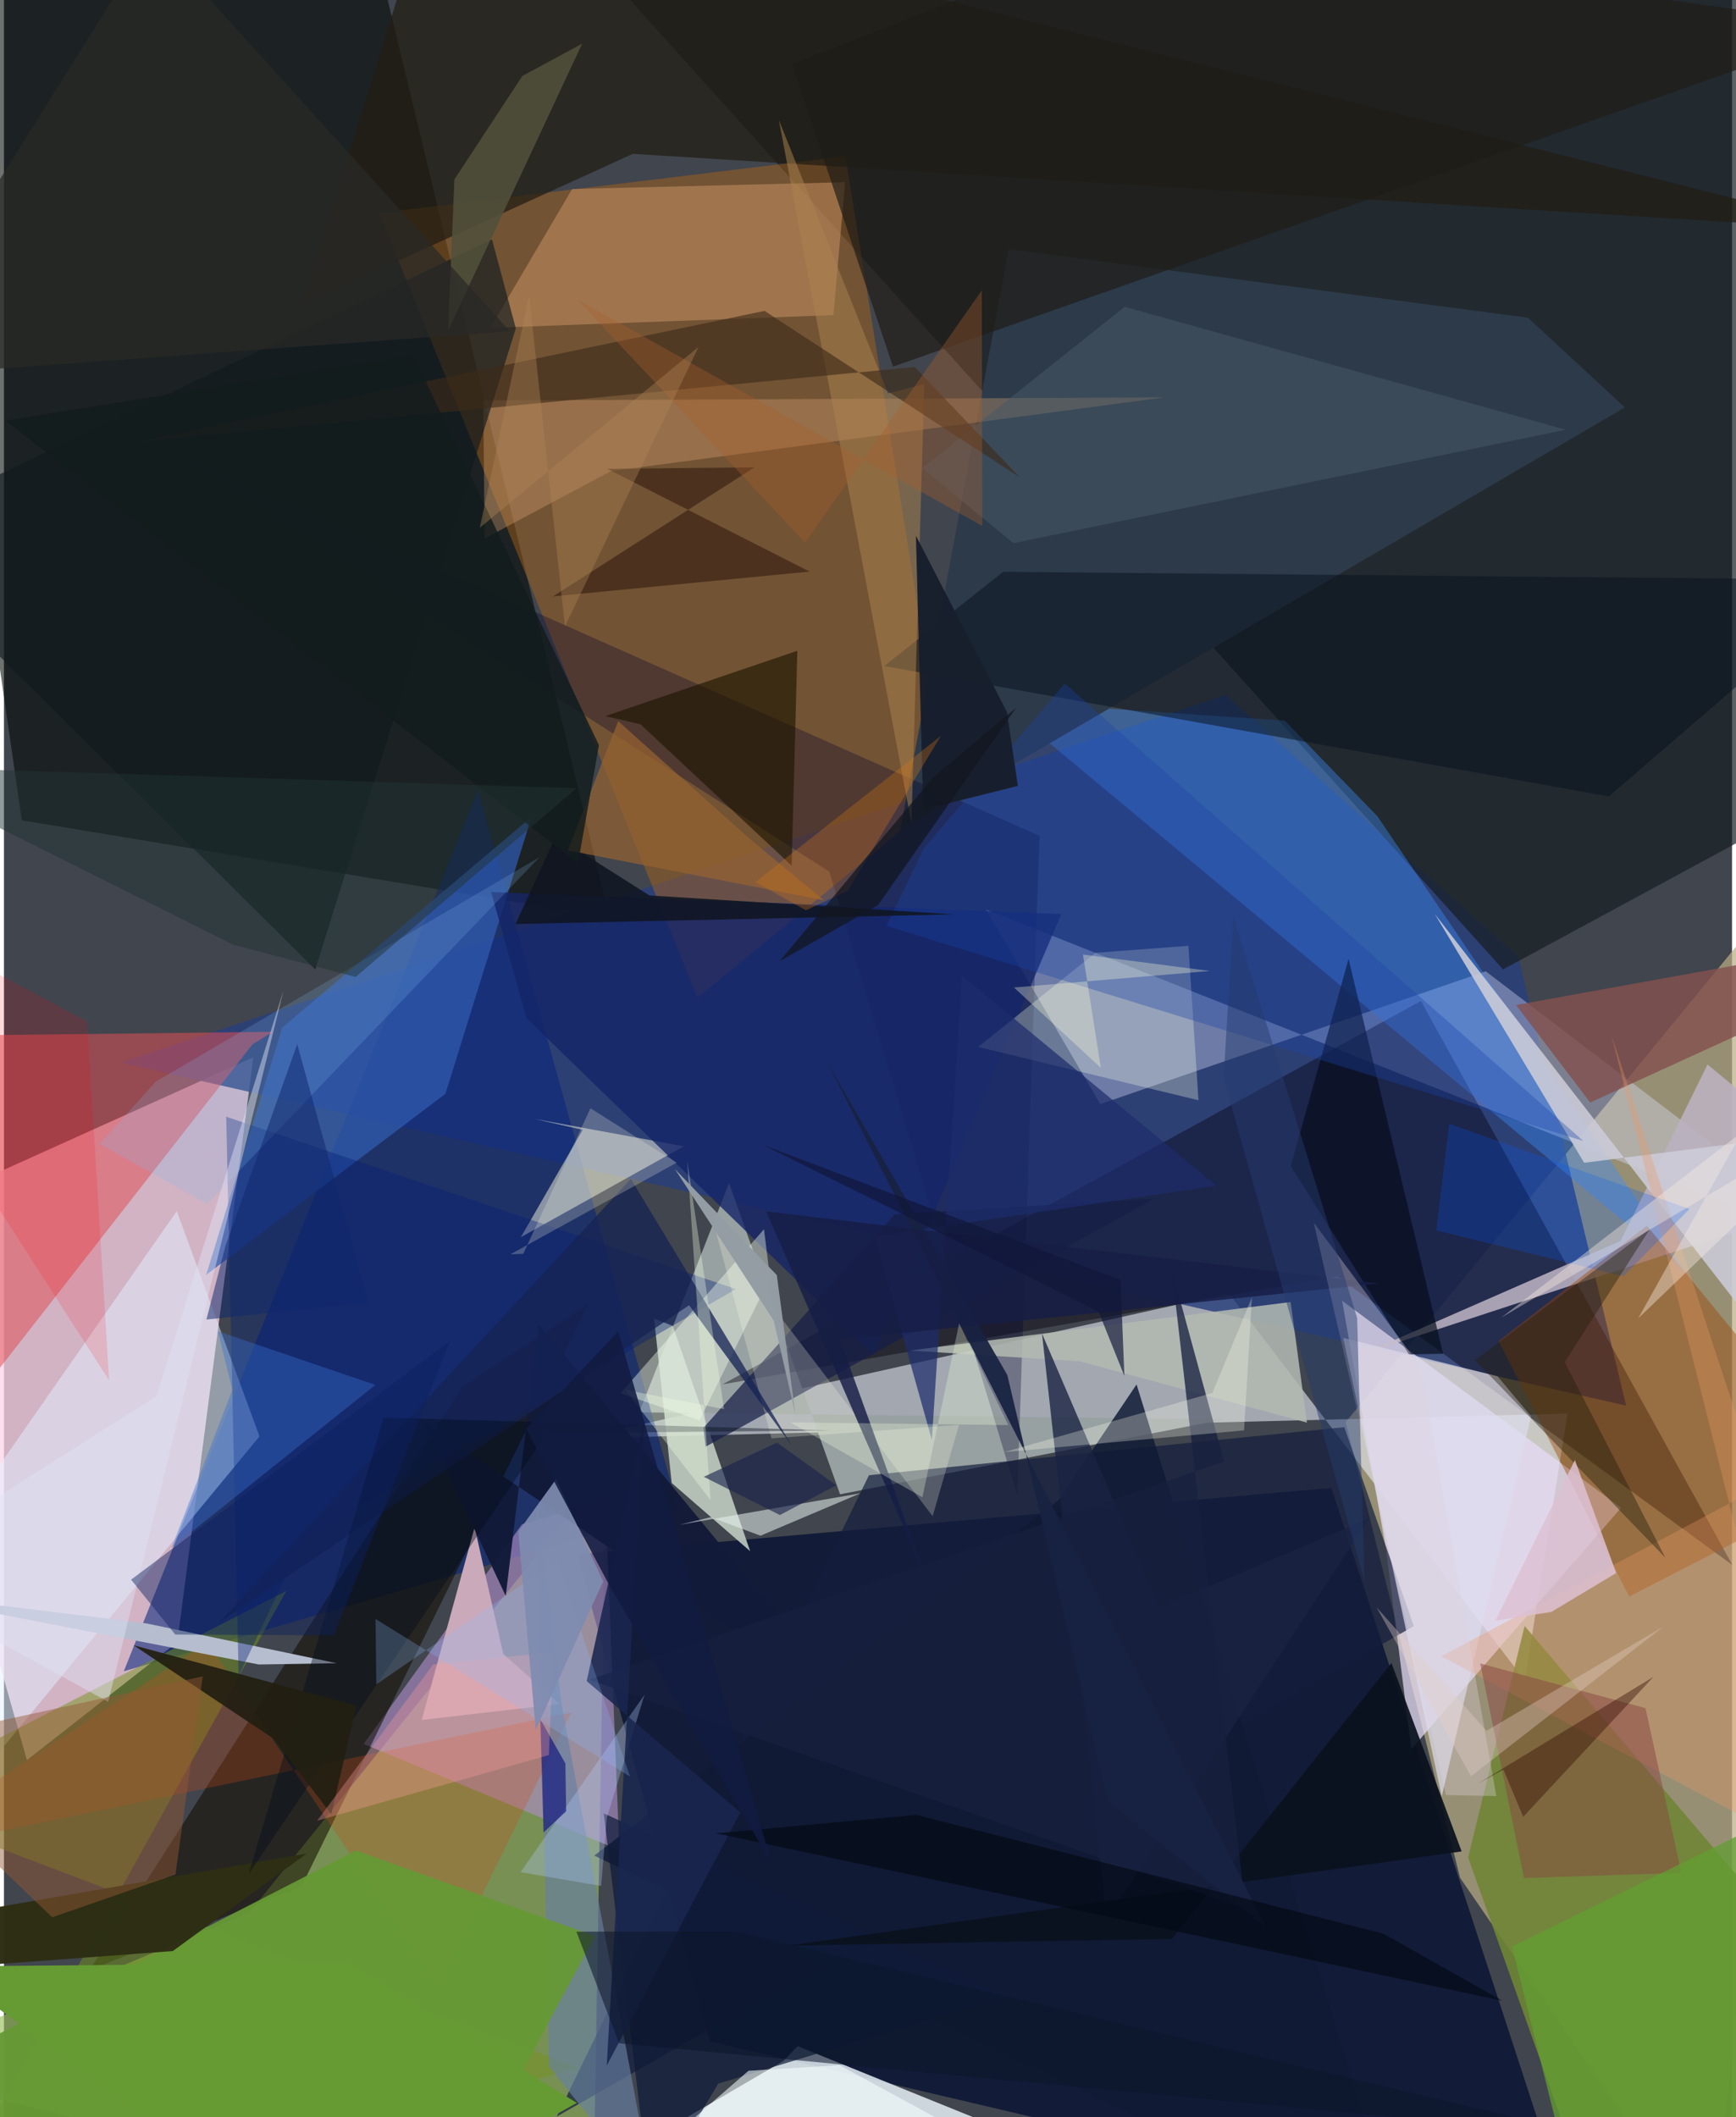 <svg xmlns="http://www.w3.org/2000/svg" width="228" height="278" viewBox="0 0 836 1024"><path fill="#41454d" d="M0 0h836v1024H0z"/><path fill="#fdd5e9" fill-opacity=".765" d="M83.879 794.237l36.77-282.9L-62 593.781l73.12 257.536z"/><path fill="#b9ac84" fill-opacity=".714" d="M826.438 1086L898 384.737 649.092 687.832l55.32 220.36z"/><path fill="#97bb59" fill-opacity=".635" d="M118.807 924.961L-62 1000.622 284.776 1086l6.394-375.163z"/><path fill="#eef4ff" fill-opacity=".557" d="M592.482 625.414L735.744 812.8l20.684-129.095-478.781 12.039z"/><path fill="#000c2f" fill-opacity=".725" d="M761.814 1086L341.49 987.288l-64.122-235.46 364.798-32.21z"/><path fill="#000805" fill-opacity=".573" d="M173.79-49.038L292.875 443.83 8.645 396.761-57.674-62z"/><path fill="#293f7d" fill-opacity=".827" d="M732.694 462.856l-141.67-126.713-534.377 177.83 728.104 165.89z"/><path fill="#161f23" fill-opacity=".706" d="M725.208 468.883L898 375.362V3.947L254.081-54.211z"/><path fill="#af6418" fill-opacity=".455" d="M181.566 103.032L335.51 482.578l120.937-99.387L407.09 75.553z"/><path fill="#eef8fd" fill-opacity=".808" d="M527.49 1047.719L224.38 1086l152.684-89.183 6.896-7.165z"/><path fill="#98a1a1" d="M307.356 683.095l282.78 3.428-185.65 36.222-53.721-150.492z"/><path fill="#dee2ff" fill-opacity=".369" d="M716.828 469.783L898 607.733 475.096 439.875 530.394 534z"/><path fill="#e7ddf8" fill-opacity=".722" d="M782.333 729.258L680.853 845.99l-12.206-96.424L647.35 629.1z"/><path fill="#06247a" fill-opacity=".565" d="M89.056 730.47l140.198-348.374 97.05 348.086-268.329 78.156z"/><path fill="#ae8dc7" fill-opacity=".627" d="M250.63 737.249l40.308-11.84 6.774 169.42L174.046 843.5z"/><path fill="#6e8534" fill-opacity=".89" d="M898 977.088l-162.355-190.65-27.314 112.012L775.106 1086z"/><path fill="#070110" fill-opacity=".416" d="M347.64 669.568l337.854-185.452 150.664 272.82-191-139.583z"/><path fill="#3c8efd" fill-opacity=".396" d="M619.57 348.54l44.92 46.315 149.9 221.528-332.965-277.242z"/><path fill="#100e00" fill-opacity=".561" d="M143.895 912.457l138.804-281.759-61.239 40.476L41.44 952.802z"/><path fill="#e04f55" fill-opacity=".537" d="M-24.402 690.3l-12.922-189.266 167.435-2.005-9.91 6.121z"/><path fill="#2c3a49" d="M737.299 153.667L486.048 120.48l-52.472 281.226 350.585-204.633z"/><path fill="#c6d3c7" fill-opacity=".851" d="M360.99 750.259l-37.956-32.98-8.507-79.472 9.075 3.51z"/><path fill="#e4f1ff" fill-opacity=".506" d="M-62 794.45l2.493 122.294 183.13-222.032-40.029-108.919z"/><path fill="#221e13" fill-opacity=".729" d="M898 111.331L304.204 74.414l-159.916 72.938L209.254-62z"/><path fill="#305aae" fill-opacity=".745" d="M134.64 496.973l120.597-101.884-41.667 133.946-115.725 87.551z"/><path fill="#f8f8e3" fill-opacity=".486" d="M328.886 554.428l-78.813 43.943 29.897-51.91-23.36-5.293z"/><path fill="#73921c" fill-opacity=".494" d="M-39.224 1086l317.222-85.822L-62 871.186l198.561-101.67z"/><path fill="#bbb2c2" fill-opacity=".871" d="M782.071 600.226l42.072-85.376L898 575.98l-240.488 78.782z"/><path fill="#00002a" fill-opacity=".31" d="M78.929 216.98L399.3 421.605l90.906 301.673 10.727-318.997z"/><path fill="#152568" fill-opacity=".8" d="M420.569 655.294L252.775 492.469l-17.105-61.02 275.848 10.657z"/><path fill="#984300" fill-opacity=".42" d="M786.243 772.186l-63.129-123.532 71.675-55.84 101.005 123.141z"/><path fill="#c49162" fill-opacity=".561" d="M406.934 88.132l-132.062 3.303-39.58 67.15 165.968-6.178z"/><path fill="#f3fbe1" fill-opacity=".306" d="M577.873 532.157l-4.879-74.697-44.934 3.371-56.785 45.541z"/><path fill="#ccccd8" fill-opacity=".878" d="M692.203 442.069L898 707.21l-31.857-157.782-101.684 12.982z"/><path fill="#141d3d" fill-opacity=".694" d="M418.465 713.512L267.41 1023.714 682.053 786.49l-33.658-96.213z"/><path fill="#caaaba" d="M202.092 831.902l66.64-7.738-27.188-24.191-13.846-61.273z"/><path fill="#e1a975" fill-opacity=".333" d="M231.887 193.688l.639 66.77 61.116-32.604 267.613-35.631z"/><path fill="#08131f" fill-opacity=".529" d="M483.41 276.559L898 280.396 776.403 385.219l-350.552-63.093z"/><path fill="#121a39" fill-opacity=".973" d="M258.66 640.382l157.09 190.715L203.678 688.7l39.067 83.185z"/><path fill="#151e46" fill-opacity=".714" d="M339.466 699.718L556.44 579.724l-125.51 7.535-92.538 103.3z"/><path fill="#cd4c14" fill-opacity=".275" d="M274.525 828.246l-64.507 131.717L98.436 794.276l-157.358 103.23z"/><path fill="#b6bdce" d="M-60.9 769.297l184.225 35.76 37.687-.608-92.289-19.304z"/><path fill="#070d1c" fill-opacity=".69" d="M696.212 654.75l-16.543.332-57.124-91.097 27.944-100.231z"/><path fill="#687fa3" fill-opacity=".651" d="M314.476 1062.718l-44.702-238.393-11.883-96.299 5.812 271.55z"/><path fill="#669934" fill-opacity=".941" d="M-62 1014.264l232.302-119.259 115.55 41.42-68.609 128.03z"/><path fill="#eaf3ef" fill-opacity=".549" d="M365.981 742.76l48.398-20.515-87.671 15.257 15.162-3.687z"/><path fill="#101a1e" fill-opacity=".643" d="M236.103 115.813L-62 257.997 150.62 468.92l97.002-310.106z"/><path fill="#b2b9b1" fill-opacity=".863" d="M438.309 653.197l184.154-23.464 7.89 58.324-109.806-29.606z"/><path fill="#dcdcef" fill-opacity=".698" d="M647.892 647.082l74.641 18.566L738.774 685l-43.212 183.858z"/><path fill="#1d1500" fill-opacity=".616" d="M307.93 350.29l73.131 68.397 2.755-103.94-92.963 31.624z"/><path fill="#485867" fill-opacity=".537" d="M755.61 207.849l-213.433-59.466-97.988 78.048 44.179 36.286z"/><path fill="#051d74" fill-opacity=".38" d="M113.523 810.654l-5.996-270.53 246.544 83.343-209.32 121.254z"/><path fill="#101a34" fill-opacity=".843" d="M285.57 897.487l224.667-171.985 37.681-55.896L677.101 1086z"/><path fill="#f5ffed" fill-opacity=".404" d="M298.257 673.856l38.272 13.123 34.067-69-2.917-23.433z"/><path fill="#ac824e" fill-opacity=".514" d="M427.719 190.256l17.534-4.474-6.246 212.34-64.12-340.061z"/><path fill="#2d2e14" fill-opacity=".984" d="M-62 954.342l143.658-10.68 64.859-47.215L-62 932.649z"/><path fill="#1b44a8" fill-opacity=".345" d="M445.075 410.231l68.104-79.62L764.09 551.863 426.937 447.797z"/><path fill="#1f1d17" fill-opacity=".682" d="M550.257-35.054l-169.02 66.03 48.833 146.367L898 12.728z"/><path fill="#83514f" fill-opacity=".816" d="M841.741 466.146l37.46 15.984-111.827 51.123-35.871-47.16z"/><path fill="#ec9764" fill-opacity=".318" d="M695.391 801.051l154.116-81.724-71.827-218.552 99.918 397.192z"/><path fill="#1a0701" fill-opacity=".431" d="M389.75 276.464l-97.867-49.71 71.22-.734-97.511 62.447z"/><path fill="#0f1521" fill-opacity=".871" d="M312.25 433.093l-45.245-28.673-19.503 42.502 212.161-4.68z"/><path fill="#1a2342" fill-opacity=".788" d="M533.516 928.553L660.318 734.48 558.96 777.41l-56.788-132.42z"/><path fill="#005bf8" fill-opacity=".235" d="M692.92 595.102l6.207-51.569 116.282 41.21-31.968 32.523z"/><path fill="#3d2b19" fill-opacity=".616" d="M367.935 150.355L64.643 213.68l375.916-36.185 50.913 53.433z"/><path fill="#0d1a39" fill-opacity=".706" d="M290.144 877.064l22.679 185.807 32.69-55.088 139.276-42.22z"/><path fill="#894944" fill-opacity=".518" d="M714.174 804.545l79.971 21.622 17.308 79.652-76.097 2.512z"/><path fill="#0a121f" fill-opacity=".929" d="M671.23 804.355l33.953 91.098-326.592 45.634 186.436-3.348z"/><path fill="#171e2c" fill-opacity=".976" d="M444.739 391.534l45.767-11.411-5.284-35.711-44.043-85.324z"/><path fill="#515039" fill-opacity=".894" d="M250.76 36.77l28.95-15.653-64.864 138.774 3.067-73.115z"/><path fill="#241f0c" fill-opacity=".427" d="M755.086 658.825l48.7 94.654-92.161-95.67 84.684-63.453z"/><path fill="#1d2c6b" fill-opacity=".71" d="M448.894 696.435l14.514-224.637 123.107 101.687-165.243 24.57z"/><path fill="#7fb7ed" fill-opacity=".208" d="M259.077 414.611L73.516 523.091l-27.31 30.197 52.133 29.138z"/><path fill="#956331" fill-opacity=".702" d="M396.73 435.441l-123.922-24.15 24.33-62.516 63.944 57.223z"/><path fill="#17203e" fill-opacity=".765" d="M564.93 613.955l35.648 309.197-317.452-110.724 307.173-105.533z"/><path fill="#182242" fill-opacity=".933" d="M610.496 932.101l-76.335-60.72-48.764-206.315-87.034-151.108z"/><path fill="#ffffe9" fill-opacity=".235" d="M371.32 695.672l90.713-6.515-12.766 44.156-104.712-137.077z"/><path fill="#ddc0d3" fill-opacity=".851" d="M721.524 783.855l38.461-77.698 19.986 54.666-31.377 18.808z"/><path fill="#376fcd" fill-opacity=".4" d="M110.49 672.234l-29.423 76.444 98.615-78.84-76.128-25.93z"/><path fill="#b4ccfe" fill-opacity=".318" d="M249.908 905.486l38.995 6.684 2.74-33.003 18.247-59.489z"/><path fill="#162354" fill-opacity=".757" d="M381.156 699.204l-49.699-67.917-227.136 153.365 198.977-214.456z"/><path fill="#161e45" fill-opacity=".824" d="M368.759 585.934l296.335 34.84-260.715 27.128 42.763 117.98z"/><path fill="#629f32" fill-opacity=".745" d="M876.588 869.31L898 1023.59l-144.306 14.458-24.167-96.604z"/><path fill="#0c0f7b" fill-opacity=".635" d="M271.966 876.062l-10.924 10.21-1.573-54.75 12.139 21.403z"/><path fill="#010b18" fill-opacity=".396" d="M118.396 906.405l65.3-220.745 216.618 6.191-137.754 1.34z"/><path fill="#231f12" fill-opacity=".937" d="M62.68 795.737l107.914 29.243-12.246 52.477-27.83-36.416z"/><path fill="#19264f" fill-opacity=".878" d="M356.248 876.608l-74.342-63.539 27.825-126.417-18.13 312.416z"/><path fill="#a75e2d" fill-opacity=".361" d="M387.572 262.459l85.48-122.045.277 114.022-195.9-109.565z"/><path fill="#f6ffff" fill-opacity=".565" d="M268.483 1081.172L564.417 1086 404.19 998.863l-44.007 2.696z"/><path fill="#dee1f5" fill-opacity=".463" d="M50.42 823.12L-62 761.364l135.804-86.046 61.422-196.265z"/><path fill="#fd9e9b" fill-opacity=".329" d="M151.524 880.616l112.071-31.748 2.138-49.803-58.086 5.963z"/><path fill="#8dbefe" fill-opacity=".251" d="M267.606 754.698l-87.48 59.974-.384-31.649 123.144 76.245z"/><path fill="#ded1de" fill-opacity=".345" d="M697.575 868.176l-63.953-276.904 51.708 69.762 36.633 207.696z"/><path fill="#955934" fill-opacity=".467" d="M82.974 906.637l13.195-95.84L-62 845.476l85.322 81.868z"/><path fill="#040a17" fill-opacity=".71" d="M667.416 935.28L441.45 877.793l-97.042 8.907 380.338 80.945z"/><path fill="#ffffd7" fill-opacity=".322" d="M530.654 516.491l-8.668-54.816 61.365 7.955-94.74 7.988z"/><path fill="#310e03" fill-opacity=".408" d="M725.415 855.91l9.559 22.798L798.014 811l-85.093 51.745z"/><path fill="#7e8bb0" fill-opacity=".925" d="M267.05 715.508l22.827 49.373-32.62 71.833-8.444-95.91z"/><path fill="#f3ffdf" fill-opacity=".29" d="M485.86 689.27l-23.765-49.213-17.762 84.116-63.945-36.237z"/><path fill="#669b34" d="M166.67 949.339l110.455 67.752L153.58 1086-30.437 951.134z"/><path fill="#d27717" fill-opacity=".318" d="M408.107 430.858l-20.14 9.428-24.428-13.659 89.666-70.645z"/><path fill="#10286e" fill-opacity=".525" d="M97.934 638.226l9.172-35.423 34.767-97.797 34.503 125.013z"/><path fill="#292a27" fill-opacity=".733" d="M244.73 160.21L53.188-51.493 91.147-62-62 182.651z"/><path fill="#253c6d" fill-opacity=".478" d="M594.704 443.178l-4.672 78.26 68.12 243.04-3.517-127.01z"/><path fill="#f2ffe2" fill-opacity=".341" d="M300.534 672.194l47.83 9.36-17.803-119.899 11.278 163.913z"/><path fill="#f2f3e0" fill-opacity=".239" d="M283.725 536.043l-32.511 70.396-6.233.238 80.471-44.346z"/><path fill="#1a234c" fill-opacity=".624" d="M338.563 714.28l36.806 18.485 27.318-14.395-28.712-20.63z"/><path fill="#131c1d" fill-opacity=".831" d="M.699 203.452L198 171.712l89.834 188.703-10.103 57.071z"/><path fill="#ffffef" fill-opacity=".282" d="M584.644 673.705l19.072-46.18-3.773 64.308-116.001 10.492z"/><path fill="#f8ebe1" fill-opacity=".404" d="M898 534.518l-173.663 102.79 116.57-89.88-50.271 90.182z"/><path fill="#0b162a" fill-opacity=".561" d="M297.621 988.289l-20.68-54.002 76.575-.1 414.455 98.803z"/><path fill="#223334" fill-opacity=".49" d="M110.82 456.874l59.31 15.629 106.885-91.257L-62 370.549z"/><path fill="#ff0012" fill-opacity=".145" d="M-62 491.977l55.276-23.003 46.965 25.098 10.602 173.497z"/><path fill="#949ca4" fill-opacity=".996" d="M372.43 638.802l-47.86-73.393 49.311 51.305 9.04 67.542z"/><path fill="#0d215f" fill-opacity=".451" d="M215.798 648.518l-56.17 142.433-76.77-.384-21.361-26.544z"/><path fill="#12161f" fill-opacity=".741" d="M375.119 464.989l47.724-27.208 66.791-95.434-40.421 33.94z"/><path fill="#121b40" fill-opacity=".875" d="M297.135 643.864l74.163 257.3-78.766-135.035-39.869-74.93z"/><path fill="#b18555" fill-opacity=".376" d="M336.06 167.738l-105.874 87.53 23.902-112.355 17.304 160.09z"/><path fill="#e3cdc6" fill-opacity=".365" d="M664.017 777.4l45.696 81.7 92.89-72.234-85.43 50.273z"/><path fill="#101637" fill-opacity=".659" d="M542.031 665.509l-12.519-31.182-162.561-80.667 173.22 65.431z"/></svg>